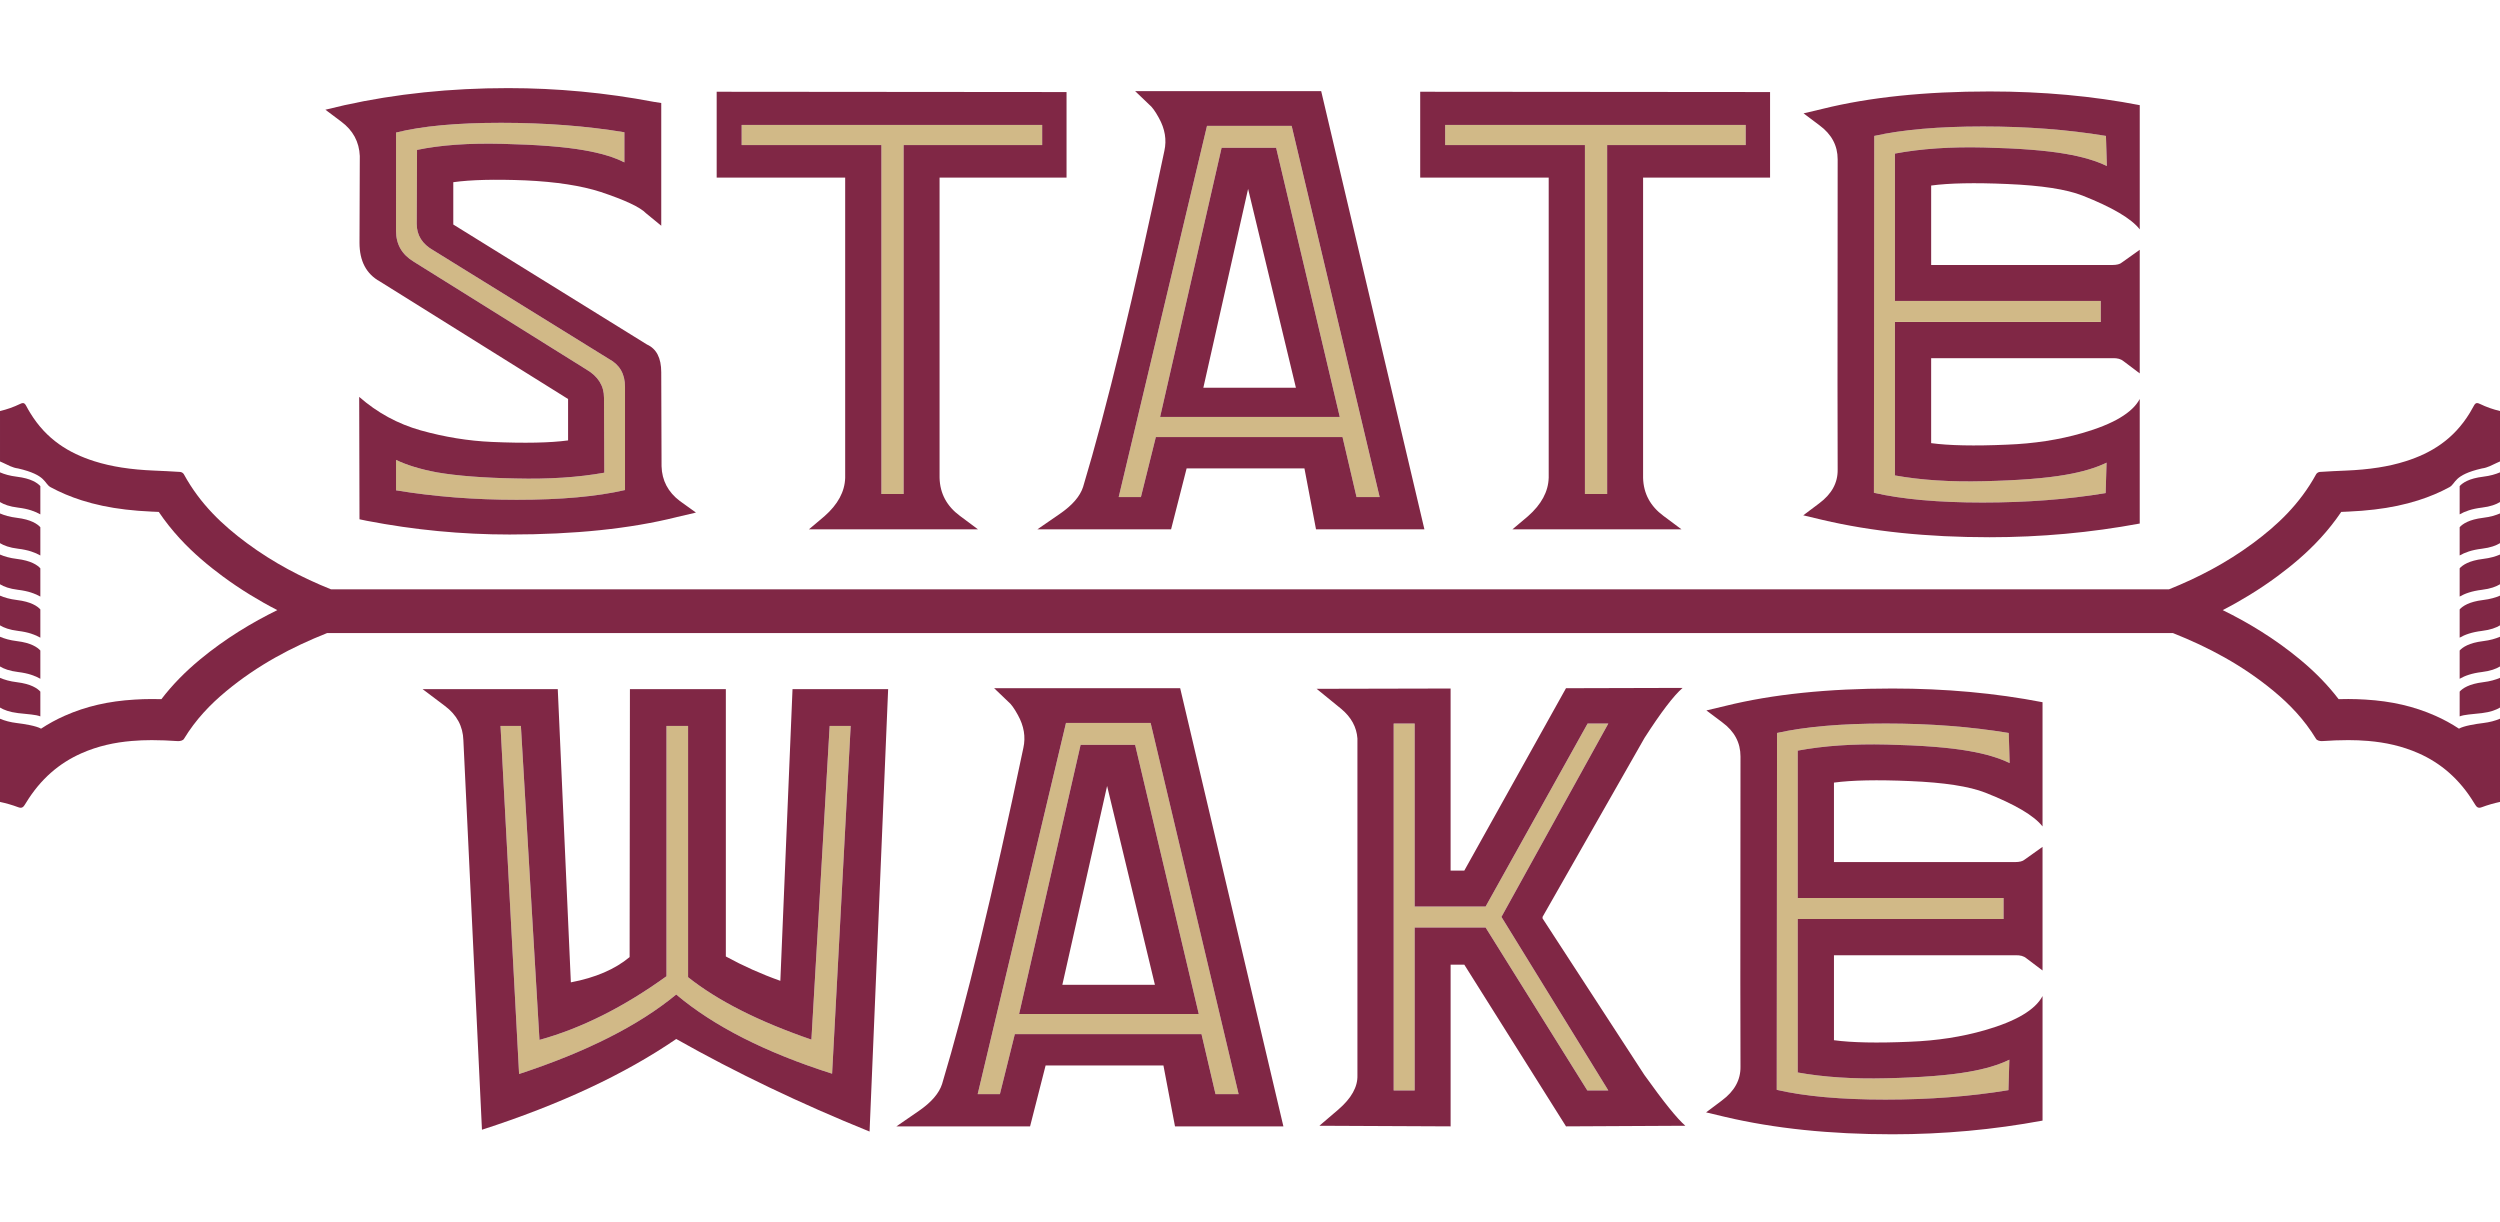 <?xml version="1.0" encoding="UTF-8"?>
<svg id="Layer_1" data-name="Layer 1" xmlns="http://www.w3.org/2000/svg" width="3.125in" height="1.528in" viewBox="0 0 225 110">
  <g>
    <path d="M3.631,57.382v-2.543c-.256-.286-.834-.692-2.114-.847-.628-.076-1.117-.22-1.517-.392v2.674c.343,.21,.851,.406,1.628,.5,.917,.11,1.546,.344,2.003,.608" fill="#802745"/>
    <path d="M3.631,61.082v-2.544c-.256-.286-.834-.692-2.114-.846-.628-.076-1.117-.22-1.517-.393v2.675c.343,.21,.851,.406,1.628,.5,.917,.11,1.546,.344,2.003,.608" fill="#802745"/>
    <path d="M3.631,53.684v-2.543c-.256-.286-.834-.692-2.114-.847-.628-.076-1.117-.22-1.517-.392v2.674c.343,.21,.851,.406,1.628,.5,.917,.11,1.546,.344,2.003,.608" fill="#802745"/>
    <path d="M3.631,64.467v-2.23c-.256-.286-.834-.692-2.114-.847-.628-.076-1.117-.22-1.517-.392v2.674c.343,.21,.851,.406,1.628,.5,.917,.11,1.554,.122,2.003,.294" fill="#802745"/>
    <path d="M3.631,46.286v-2.543c-.256-.287-.834-.692-2.114-.847-.628-.076-1.117-.22-1.517-.392v2.674c.343,.21,.851,.406,1.628,.5,.917,.11,1.546,.344,2.003,.608" fill="#802745"/>
    <path d="M3.631,49.985v-2.543c-.256-.287-.834-.692-2.114-.847-.628-.076-1.117-.22-1.517-.392v2.674c.343,.21,.851,.406,1.628,.5,.917,.11,1.546,.344,2.003,.608" fill="#802745"/>
    <path d="M221.369,54.839v2.543c.457-.264,1.086-.497,2.003-.608,.777-.094,1.285-.29,1.628-.5v-2.674c-.4,.173-.889,.316-1.517,.392-1.28,.155-1.858,.56-2.114,.847" fill="#802745"/>
    <path d="M221.369,58.538v2.544c.457-.265,1.086-.498,2.003-.608,.777-.094,1.285-.29,1.628-.5v-2.674c-.4,.173-.889,.316-1.517,.393-1.28,.154-1.858,.56-2.114,.846" fill="#802745"/>
    <path d="M221.369,51.14v2.543c.457-.264,1.086-.497,2.003-.608,.777-.094,1.285-.29,1.628-.5v-2.674c-.4,.173-.889,.316-1.517,.392-1.28,.155-1.858,.56-2.114,.847" fill="#802745"/>
    <path d="M221.369,62.237v2.23c.448-.173,1.086-.184,2.003-.295,.777-.094,1.285-.29,1.628-.5v-2.674c-.4,.172-.889,.316-1.517,.392-1.28,.155-1.858,.56-2.114,.847" fill="#802745"/>
    <path d="M223.184,36.343c-.092-.045-.172-.075-.245-.075-.107,0-.198,.065-.291,.243-.117,.223-.238,.433-.363,.638-1.467,2.41-3.501,3.63-5.763,4.35-.813,.259-1.633,.44-2.458,.57-.954,.15-1.914,.232-2.878,.273-.801,.034-1.603,.069-2.403,.124-.114,.007-.265,.091-.329,.206-1.485,2.709-3.497,4.588-5.671,6.199-2.413,1.787-4.957,3.109-7.578,4.163H29.795c-2.62-1.054-5.165-2.376-7.577-4.163-2.175-1.611-4.187-3.49-5.672-6.199-.063-.115-.215-.198-.329-.206-.801-.055-1.602-.089-2.403-.124-.964-.041-1.924-.123-2.878-.273-.825-.13-1.645-.312-2.458-.57-2.262-.721-4.296-1.941-5.762-4.35-.125-.205-.247-.415-.363-.638-.093-.179-.185-.243-.291-.243-.073,0-.153,.03-.245,.075-.594,.288-1.2,.499-1.816,.643v4.536l.303,.136c.382,.171,.815,.433,1.322,.494,2.606,.6,2.32,1.359,2.936,1.692,.856,.464,1.786,.856,2.794,1.178,1.216,.387,2.505,.658,3.944,.828,.742,.088,1.521,.151,2.356,.187,.21,.009,.421,.018,.634,.028,1.188,1.755,2.518,3.122,3.787,4.225,.674,.586,1.332,1.101,1.941,1.552,.811,.601,1.649,1.164,2.518,1.697,.781,.479,1.585,.934,2.423,1.364-2.25,1.103-4.659,2.541-6.959,4.446-1.361,1.127-2.508,2.305-3.473,3.568-.3-.008-.59-.012-.871-.012-.531,0-1.04,.02-1.539,.05-2.345,.14-4.375,.607-6.284,1.452-.752,.333-1.465,.721-2.136,1.165-.432-.25-1.49-.423-2.176-.505-.58-.07-1.086-.204-1.52-.391v7.489c.549,.117,1.095,.272,1.637,.475,.084,.031,.158,.05,.227,.05,.136,0,.25-.073,.363-.264,.035-.06,.074-.114,.11-.173,1.311-2.154,3.004-3.586,4.991-4.465,1.49-.66,3.004-.981,4.533-1.11,.597-.051,1.195-.075,1.795-.075,.77,0,1.541,.034,2.314,.086,.021,.002,.043,.003,.066,.003,.191,0,.43-.052,.521-.203,1.063-1.748,2.373-3.109,3.8-4.291,2.839-2.352,5.905-3.969,9.079-5.23H195.564c3.174,1.261,6.24,2.878,9.079,5.23,1.427,1.182,2.737,2.543,3.8,4.291,.092,.15,.331,.203,.521,.203,.023,0,.045,0,.067-.003,.773-.052,1.544-.086,2.314-.086,.6,0,1.198,.024,1.795,.075,1.529,.13,3.043,.451,4.534,1.11,1.987,.879,3.68,2.311,4.991,4.465,.036,.059,.075,.113,.11,.173,.112,.191,.225,.264,.363,.264,.069,0,.143-.018,.227-.05,.542-.203,1.089-.357,1.637-.475v-7.489c-.435,.187-.94,.321-1.52,.391-.686,.082-1.744,.255-2.176,.505-.672-.444-1.384-.832-2.137-1.165-1.909-.845-3.939-1.312-6.284-1.452-.5-.03-1.008-.05-1.54-.05-.28,0-.57,.004-.87,.012-.964-1.262-2.112-2.44-3.473-3.568-2.299-1.905-4.708-3.343-6.959-4.446,.838-.43,1.643-.885,2.423-1.364,.869-.533,1.707-1.096,2.518-1.697,.609-.451,1.267-.966,1.941-1.552,1.269-1.103,2.599-2.47,3.787-4.225,.212-.01,.424-.019,.634-.028,.835-.036,1.615-.098,2.356-.187,1.439-.17,2.728-.441,3.944-.828,1.008-.321,1.938-.713,2.794-1.178,.616-.333,.33-1.092,2.937-1.692,.507-.061,.94-.323,1.322-.494l.303-.136v-4.536c-.616-.144-1.222-.355-1.816-.643" fill="#802745"/>
    <path d="M221.369,43.742v2.543c.457-.264,1.086-.498,2.003-.608,.777-.094,1.285-.29,1.628-.5v-2.674c-.4,.172-.889,.316-1.517,.392-1.28,.155-1.858,.56-2.114,.847" fill="#802745"/>
    <path d="M221.369,47.441v2.543c.457-.264,1.086-.498,2.003-.608,.777-.094,1.285-.29,1.628-.5v-2.674c-.4,.172-.889,.316-1.517,.392-1.28,.155-1.858,.56-2.114,.847" fill="#802745"/>
  </g>
  <g>
    <path d="M95.94,65.055l-7.948,33.407h2.001l1.343-5.399h16.799l1.261,5.399h2.083l-7.92-33.407h-7.618Zm-4.22,26.199l5.535-24.226h4.906l5.728,24.226h-16.169Z" fill="#d1b987"/>
    <polygon points="79.327 44.452 81.328 44.452 81.328 13.046 93.797 13.046 93.797 11.237 66.748 11.237 66.748 13.046 79.327 13.046 79.327 44.452" fill="#d1b987"/>
    <path d="M116.249,11.319h-7.619l-7.948,33.407h2.001l1.343-5.399h16.799l1.261,5.399h2.082l-7.92-33.407Zm-11.839,26.199l5.535-24.226h4.906l5.728,24.226h-16.169Z" fill="#d1b987"/>
    <polygon points="142.643 44.452 144.644 44.452 144.644 13.046 157.113 13.046 157.113 11.237 130.065 11.237 130.065 13.046 142.643 13.046 142.643 44.452" fill="#d1b987"/>
    <path d="M56.25,44.095v-9.29c0-1.151-.475-1.982-1.425-2.494l-15.813-9.784c-1.005-.566-1.507-1.361-1.507-2.384l.027-6.659c2.1-.439,4.65-.621,7.646-.548,3.16,.073,5.618,.265,7.372,.575,1.497,.256,2.713,.621,3.645,1.096v-2.713c-3.417-.566-7.116-.85-11.099-.85s-7.135,.292-9.454,.877v8.852c0,1.206,.529,2.128,1.589,2.768l15.539,9.702c1.059,.621,1.589,1.471,1.589,2.548l.027,6.742c-2.339,.421-4.997,.594-7.975,.521-2.905-.055-5.262-.237-7.071-.548-1.48-.274-2.713-.648-3.699-1.124v2.74c3.434,.567,7.052,.85,10.852,.85,3.983,0,7.235-.292,9.756-.877Z" fill="#d1b987"/>
    <path d="M61.927,87.938v-22.609h-1.946v22.526c-3.855,2.777-7.664,4.687-11.428,5.728l-1.672-28.254h-1.836l1.672,31.324c6.065-1.991,10.779-4.375,14.141-7.153,3.38,2.85,8.056,5.225,14.031,7.125l1.672-31.296h-1.891l-1.643,28.227c-4.733-1.626-8.432-3.499-11.099-5.618Z" fill="#d1b987"/>
    <path d="M168.679,12.224l-.028,32.118c2.539,.585,5.801,.877,9.784,.877s7.655-.283,11.072-.849l.082-2.741c-.968,.475-2.202,.841-3.7,1.096-1.754,.311-4.211,.502-7.372,.575-2.978,.074-5.637-.1-7.975-.52v-13.812h18.526v-1.891h-18.526V13.813c2.338-.438,5.006-.621,8.002-.548,3.142,.073,5.599,.265,7.372,.575,1.497,.256,2.731,.621,3.699,1.096l-.082-2.713c-3.417-.566-7.107-.85-11.072-.85s-7.244,.284-9.783,.85Z" fill="#d1b987"/>
    <path d="M159.933,65.959l-.027,32.119c2.539,.585,5.8,.877,9.784,.877,3.964,0,7.655-.283,11.071-.849l.082-2.741c-.968,.475-2.202,.841-3.699,1.096-1.754,.311-4.211,.502-7.372,.575-2.978,.073-5.637-.1-7.975-.521v-13.812h18.526v-1.891h-18.526v-13.264c2.339-.438,5.006-.621,8.003-.548,3.142,.073,5.599,.265,7.372,.576,1.498,.256,2.731,.621,3.7,1.096l-.082-2.713c-3.417-.566-7.108-.849-11.072-.849s-7.245,.284-9.783,.849Z" fill="#d1b987"/>
    <polygon points="144.749 65.11 142.885 65.11 133.704 81.58 127.319 81.58 127.319 65.11 125.429 65.11 125.429 98.133 127.319 98.133 127.319 83.471 133.704 83.471 142.858 98.133 144.749 98.133 135.13 82.512 144.749 65.11" fill="#d1b987"/>
    <path d="M60.882,46.535l1.754-.411-1.452-1.042c-1.059-.804-1.608-1.845-1.644-3.124v.028s-.01-2.832-.028-8.496c0-1.279-.429-2.11-1.287-2.494l-17.429-10.798v-3.809c1.571-.219,3.736-.274,6.495-.164,2.759,.128,5.015,.475,6.769,1.041,2.192,.731,3.553,1.37,4.083,1.919l1.37,1.123V9.264l-.685-.109c-4.33-.822-8.697-1.233-13.099-1.233-5.189,0-10.095,.512-14.717,1.534l-1.727,.411,1.425,1.069c1.059,.786,1.617,1.818,1.672,3.097,0-.018-.01,2.586-.027,7.81,0,1.644,.612,2.805,1.836,3.481l16.936,10.578v3.727c-1.608,.219-3.892,.265-6.852,.137-2.12-.091-4.257-.438-6.413-1.041-2.065-.585-3.91-1.589-5.535-3.015l.027,11.017,.658,.137c4.256,.822,8.54,1.234,12.852,1.234,5.847,0,10.853-.521,15.018-1.562Zm-25.24-5.152c.987,.475,2.22,.849,3.699,1.124,1.809,.311,4.166,.493,7.071,.548,2.977,.073,5.635-.1,7.975-.521l-.027-6.742c0-1.078-.53-1.927-1.589-2.548l-15.539-9.702c-1.06-.639-1.589-1.562-1.589-2.768V11.922c2.319-.585,5.471-.877,9.454-.877s7.682,.284,11.099,.85v2.713c-.932-.475-2.148-.84-3.645-1.096-1.754-.31-4.211-.502-7.372-.575-2.996-.073-5.546,.109-7.646,.548l-.027,6.659c0,1.024,.502,1.818,1.507,2.384l15.813,9.784c.95,.512,1.425,1.343,1.425,2.494v9.29c-2.522,.585-5.773,.877-9.756,.877-3.8,0-7.418-.283-10.852-.85v-2.74Z" fill="#802745"/>
    <path d="M76.066,42.999c-.037,1.242-.658,2.393-1.864,3.453l-1.398,1.178h15.21l-1.617-1.206c-1.188-.877-1.8-2.019-1.836-3.425V15.978h11.428v-7.701l-31.488-.027v7.728h11.565v27.021Zm-9.318-29.954v-1.809h27.048v1.809h-12.469v31.406h-2.001V13.046h-12.579Z" fill="#802745"/>
    <path d="M118.907,8.195h-16.744l1.26,1.206c.256,.201,.548,.603,.877,1.206,.549,.986,.713,1.973,.494,2.959-2.74,13.063-5.18,23.148-7.317,30.255-.274,.841-.969,1.644-2.083,2.412l-2.028,1.398h12.031l1.398-5.481h10.605l1.041,5.481h9.756l-9.29-39.436Zm1.918,31.132h-16.799l-1.343,5.399h-2.001l7.948-33.407h7.619l7.92,33.407h-2.082l-1.261-5.399Z" fill="#802745"/>
    <path d="M109.945,13.292l-5.535,24.226h16.169l-5.728-24.226h-4.906Zm-1.644,21.595l4.028-17.895,4.303,17.895h-8.331Z" fill="#802745"/>
    <path d="M139.382,42.999c-.037,1.242-.658,2.393-1.863,3.453l-1.398,1.178h15.21l-1.617-1.206c-1.188-.877-1.8-2.019-1.836-3.425V15.978h11.428v-7.701l-31.488-.027v7.728h11.565v27.021Zm-9.317-29.954v-1.809h27.048v1.809h-12.469v31.406h-2.001V13.046h-12.578Z" fill="#802745"/>
    <path d="M164.048,9.785l-1.727,.411,1.425,1.069c1.096,.804,1.644,1.827,1.644,3.069-.018,17.649-.018,26.957,0,27.925,.018,1.188-.539,2.202-1.672,3.042l-1.425,1.069,1.726,.411c4.422,1.042,9.437,1.562,15.046,1.562,4.585,0,9.088-.411,13.511-1.233v-11.209c-.658,1.242-2.384,2.265-5.18,3.069-2.083,.603-4.34,.95-6.769,1.041-2.942,.128-5.216,.082-6.824-.137v-7.646h16.333c.42-.018,.749,.073,.987,.274l1.453,1.096v-11.126l-1.617,1.151c-.165,.146-.457,.219-.877,.219h-16.278v-7.153c1.625-.219,3.909-.265,6.851-.137,3.07,.128,5.326,.475,6.77,1.041,2.686,1.06,4.402,2.074,5.152,3.042V9.456c-4.239-.822-8.742-1.233-13.511-1.233-5.81,0-10.816,.521-15.018,1.562Zm25.569,5.152c-.969-.475-2.202-.84-3.699-1.096-1.773-.311-4.23-.502-7.372-.575-2.996-.073-5.664,.109-8.002,.548v13.264h18.526v1.891h-18.526v13.812c2.338,.421,4.997,.594,7.975,.52,3.161-.073,5.618-.265,7.372-.575,1.498-.256,2.732-.621,3.7-1.096l-.082,2.741c-3.417,.567-7.108,.849-11.072,.849s-7.245-.292-9.784-.877l.028-32.118c2.539-.566,5.8-.85,9.783-.85s7.655,.284,11.072,.85l.082,2.713Z" fill="#802745"/>
    <path d="M71.327,62.013l-1.096,26.254c-1.699-.603-3.334-1.334-4.905-2.192v-24.061h-8.633l-.027,24.116c-1.316,1.096-3.078,1.854-5.289,2.274l-1.178-26.391h-12.168l2.001,1.507c1.078,.804,1.635,1.836,1.672,3.097,0,.018,.557,11.702,1.672,35.051,7.015-2.265,12.843-4.988,17.484-8.167,5.371,3.033,11.171,5.81,17.401,8.331l1.672-39.819h-8.605Zm5.234,3.316l-1.672,31.296c-5.975-1.9-10.651-4.275-14.031-7.125-3.362,2.777-8.076,5.161-14.141,7.153l-1.672-31.324h1.836l1.672,28.254c3.763-1.041,7.573-2.95,11.428-5.728v-22.526h1.946v22.609c2.667,2.12,6.366,3.992,11.099,5.618l1.643-28.227h1.891Z" fill="#802745"/>
    <path d="M97.255,67.028l-5.535,24.226h16.169l-5.728-24.226h-4.906Zm-1.644,21.595l4.028-17.895,4.303,17.895h-8.331Z" fill="#802745"/>
    <path d="M89.472,61.931l1.261,1.206c.255,.201,.548,.603,.876,1.206,.549,.986,.713,1.973,.494,2.959-2.74,13.063-5.18,23.148-7.317,30.255-.274,.841-.968,1.644-2.082,2.412l-2.029,1.398h12.031l1.398-5.481h10.605l1.041,5.481h9.756l-9.29-39.435h-16.745Zm19.923,36.531l-1.261-5.399h-16.799l-1.343,5.399h-2.001l7.948-33.407h7.618l7.92,33.407h-2.083Z" fill="#802745"/>
    <path d="M148.01,96.763l-9.18-14.114v-.137l9.18-16.114c1.48-2.302,2.622-3.8,3.426-4.495l-10.496,.028-9.153,16.415h-1.233v-16.388l-12.058,.027,2.22,1.809c.895,.749,1.379,1.635,1.452,2.658v30.31c.036,1.041-.539,2.074-1.726,3.096l-1.699,1.452,11.812,.055v-14.552h1.233l9.153,14.552,10.743-.055c-.713-.603-1.937-2.119-3.672-4.549Zm-5.152,1.37l-9.153-14.662h-6.385v14.662h-1.89v-33.023h1.89v16.47h6.385l9.18-16.47h1.864l-9.619,17.402,9.619,15.621h-1.891Z" fill="#802745"/>
    <path d="M155.302,63.52l-1.727,.411,1.425,1.069c1.096,.804,1.644,1.827,1.644,3.069-.018,17.648-.018,26.957,0,27.925,.018,1.188-.539,2.202-1.672,3.042l-1.425,1.069,1.726,.411c4.422,1.041,9.436,1.562,15.046,1.562,4.585,0,9.088-.411,13.51-1.233v-11.208c-.658,1.242-2.384,2.265-5.18,3.069-2.083,.603-4.339,.95-6.769,1.042-2.942,.128-5.216,.082-6.824-.137v-7.646h16.333c.421-.018,.75,.073,.987,.274l1.452,1.096v-11.126l-1.617,1.151c-.165,.146-.457,.219-.877,.219h-16.278v-7.153c1.625-.219,3.909-.265,6.851-.137,3.069,.128,5.325,.475,6.769,1.041,2.686,1.06,4.403,2.074,5.152,3.042v-11.181c-4.239-.822-8.742-1.233-13.51-1.233-5.81,0-10.816,.521-15.018,1.562Zm25.569,5.152c-.969-.475-2.202-.84-3.7-1.096-1.772-.311-4.23-.502-7.372-.576-2.997-.073-5.664,.11-8.003,.548v13.264h18.526v1.891h-18.526v13.812c2.339,.421,4.997,.594,7.975,.521,3.16-.073,5.618-.265,7.372-.575,1.498-.256,2.731-.621,3.699-1.096l-.082,2.741c-3.417,.566-7.108,.849-11.071,.849-3.984,0-7.245-.292-9.784-.877l.027-32.119c2.539-.566,5.8-.849,9.783-.849s7.655,.284,11.072,.849l.082,2.713Z" fill="#802745"/>
  </g>
</svg>
